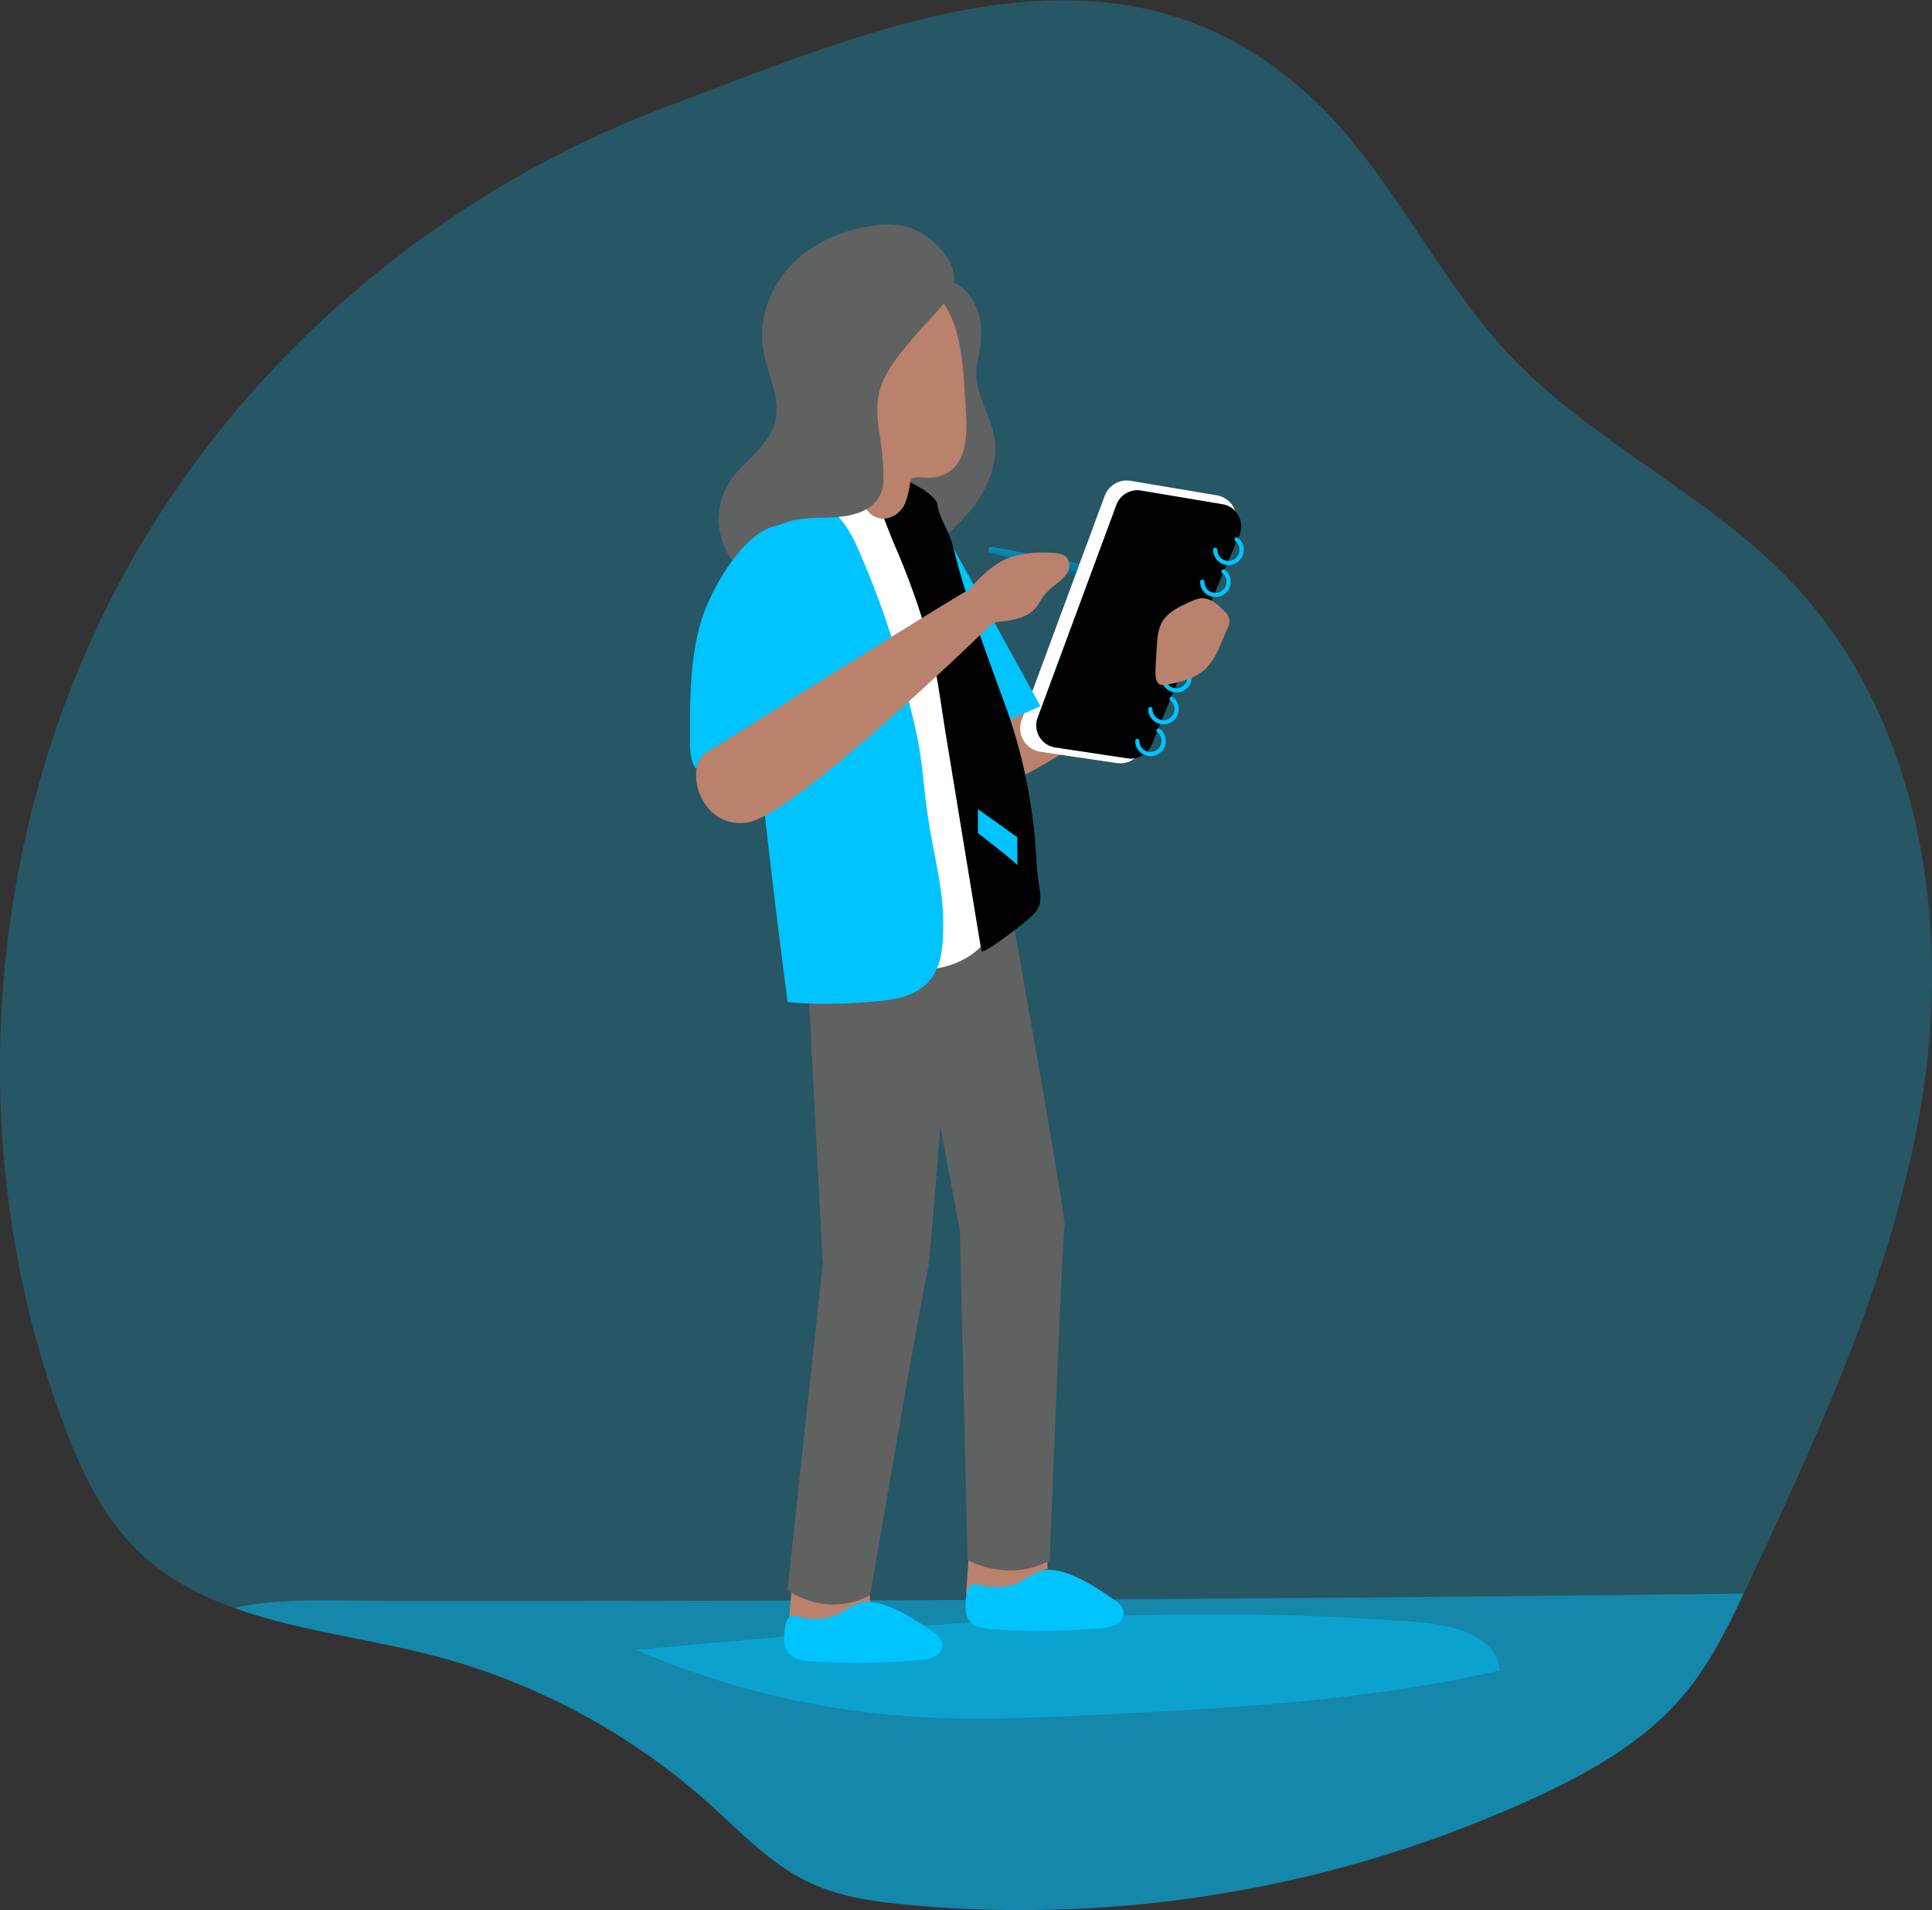 <svg width="520" height="514" fill="none" xmlns="http://www.w3.org/2000/svg"><rect width="100%" height="100%" fill="#333333" stroke="none"/><g clip-path="url(#clip0)"><path opacity=".24" d="M17.076 383.084c4.527 12.187 10.185 24.341 19.352 33.552 7.559 7.593 16.725 12.515 26.718 16.091 16.476 5.896 35.08 8.125 52.259 12.448a179.557 179.557 0 0175.423 40.138c8.612 7.718 16.703 16.443 27.16 21.32 8.125 3.836 17.223 5.069 26.163 5.929a331.217 331.217 0 00168.999-28.844c14.712-6.79 29.253-14.949 39.766-27.317 6.971-8.205 11.849-17.857 16.398-27.589.6-1.188 1.131-2.342 1.675-3.497 20.199-43.272 40.558-87.394 47.076-134.661 6.518-47.268-2.875-99.129-35.669-133.825-22.43-23.763-53.742-37.614-76.137-61.344-19.566-20.8-31.347-48.116-51.92-67.897-52.055-50.243-117.69-20.369-174.951 1.132C118.833 51.443 66.314 95.666 34.673 152.156-4.232 221.75-10.864 308.477 17.076 383.084z" fill="#00C4FF"/><path opacity=".45" d="M63.145 432.728c16.477 5.895 35.081 8.125 52.26 12.447a179.569 179.569 0 0175.424 40.139c8.611 7.717 16.703 16.442 27.159 21.319 8.125 3.836 17.223 5.07 26.163 5.93a331.22 331.22 0 00169-28.845c14.711-6.79 29.252-14.948 39.765-27.317 6.971-8.204 11.849-17.857 16.398-27.589-30.668.378-61.339.702-92.014.974-61.108.52-122.217.844-183.326.973-30.26.068-60.523.09-90.791.068-8.318-.034-28.665-1.109-40.038 1.901z" fill="#00C4FF"/><path opacity=".45" d="M382.709 436.609c8.94.736 20.291 3.961 20.947 12.912-35.556 8.08-72.165 10.184-108.637 11.938-16.307.792-32.648 1.528-48.944.487a225.402 225.402 0 01-74.745-17.959c70.501-6.405 140.55-13.183 211.379-7.378z" fill="#00C4FF"/><path d="M281.224 149.972l-14.247-2.817s-1.234-.17-.883 1.403l20.29 5.42 3.757.962 1.664-2.976-10.581-1.992z" fill="#00C4FF"/><path d="M281.224 149.972l-14.247-2.817s-1.234-.17-.883 1.403l20.29 5.42 3.757.962 1.664-2.976-10.581-1.992z" fill="url(#paint0_linear)"/><path d="M261.409 80.163c2.75 4.074 3.191 9.37 2.263 14.213a45.43 45.43 0 00-.894 5.194c-.396 6.349 3.882 12.029 4.878 18.31.961 6.088-1.302 12.334-4.855 17.37-3.554 5.036-8.329 9.053-13.048 13.047-4.527-4.73-6.077-11.553-6.201-18.105-.125-6.552 1.029-12.991 1.211-19.509a28.969 28.969 0 00-.951-9.212c-1.618-5.375-5.658-10.546-4.289-15.978.837-3.157 3.395-5.522 5.794-7.706 2.75-2.478 4.685-3.723 8.544-2.863a12.449 12.449 0 017.548 5.24z" fill="#606161"/><path d="M261.409 80.163c2.75 4.074 3.191 9.37 2.263 14.213a45.43 45.43 0 00-.894 5.194c-.396 6.349 3.882 12.029 4.878 18.31.961 6.088-1.302 12.334-4.855 17.37-3.554 5.036-8.329 9.053-13.048 13.047-4.527-4.73-6.077-11.553-6.201-18.105-.125-6.552 1.029-12.991 1.211-19.509a28.969 28.969 0 00-.951-9.212c-1.618-5.375-5.658-10.546-4.289-15.978.837-3.157 3.395-5.522 5.794-7.706 2.75-2.478 4.685-3.723 8.544-2.863a12.449 12.449 0 017.548 5.24z" fill="url(#paint1_linear)"/><path d="M260.243 195.022l56.582-20.675-3.214 9.506s-41.87 31.232-51.84 29.422c-9.97-1.811-1.528-18.253-1.528-18.253z" fill="#BA816C"/><path d="M319.066 172.967l13.218-30.939a6.339 6.339 0 00-2.157-7.663 6.334 6.334 0 00-2.63-1.084l-23.165-3.893a6.342 6.342 0 00-7.005 4.051l-22.35 60.361a6.362 6.362 0 005.013 8.487l20.608 3.055a6.348 6.348 0 006.789-3.881l11.679-28.494z" fill="#fff"/><path d="M321.092 173.34l12.527-29.331a6.014 6.014 0 00-.248-5.252 6.017 6.017 0 00-4.279-3.054l-21.965-3.689a6.029 6.029 0 00-6.643 3.847L279.3 193.098a6.015 6.015 0 00.458 5.146 6.008 6.008 0 004.284 2.888l19.543 2.931a6.029 6.029 0 006.462-3.677l11.045-27.046z" fill="#00C4FF"/><path d="M321.092 173.34l12.527-29.331a6.014 6.014 0 00-.248-5.252 6.017 6.017 0 00-4.279-3.054l-21.965-3.689a6.029 6.029 0 00-6.643 3.847L279.3 193.098a6.015 6.015 0 00.458 5.146 6.008 6.008 0 004.284 2.888l19.543 2.931a6.029 6.029 0 006.462-3.677l11.045-27.046z" fill="url(#paint2_linear)"/><path d="M313.102 182.235a3.537 3.537 0 001.657 3.005 3.546 3.546 0 004.778-.955 3.53 3.53 0 00.374-3.411 3.532 3.532 0 00-1.071-1.412M309.605 190.801a3.546 3.546 0 005.084 3.196 3.544 3.544 0 00.654-5.969M306.109 199.378a3.538 3.538 0 003.352 3.533 3.542 3.542 0 002.385-6.316" stroke="#00C4FF" stroke-width="1.14" stroke-miterlimit="10" stroke-linecap="round"/><path d="M253.205 141.282l26.853 48.772-16.771 7.242s-13.002-51.805-10.082-56.014z" fill="#00C4FF"/><path d="M213.201 425.135l-.962 13.421a13.097 13.097 0 007.718 1.799c4.096-.521 12.256-8.906 14.225-8.499l-.068-3.994M260.979 415.55l-.962 13.421a13.097 13.097 0 007.718 1.799c4.085-.521 12.255-8.906 14.224-8.498l-.079-3.995" fill="#BA816C"/><path d="M257.584 245.062s-7.186 95.575-7.989 97.148c-.804 1.573-15.391 86.964-15.391 86.964s-10.184 6.53-22.214-1.301l9.495-87.96-4.402-83.886s34.334-14.1 40.501-10.965z" fill="#606161"/><path d="M270.768 237.208s16.363 91.095 15.775 92.792c-.589 1.698-4.018 89.839-4.018 89.839s-9.189 6.19-22.123 0l-2.037-88.447-15.277-82.607s21.15-13.874 27.68-11.577z" fill="#606161"/><path d="M270.768 237.208s16.363 91.095 15.775 92.792c-.589 1.698-4.018 89.839-4.018 89.839s-9.189 6.19-22.123 0l-2.037-88.447-15.277-82.607s21.15-13.874 27.68-11.577z" fill="url(#paint3_linear)"/><path d="M257.584 245.062s-7.186 95.575-7.989 97.148c-.804 1.573-15.391 86.964-15.391 86.964s-10.184 6.53-22.214-1.301l9.495-87.96-4.402-83.886s34.334-14.1 40.501-10.965z" fill="#606161"/><path d="M257.584 245.062s-7.186 95.575-7.989 97.148c-.804 1.573-15.391 86.964-15.391 86.964s-10.184 6.53-22.214-1.301l9.495-87.96-4.402-83.886s34.334-14.1 40.501-10.965z" fill="url(#paint4_linear)"/><path d="M209.987 133.79s17.235-8.623 23.504-7.842c11.407 1.426 16.058 13.274 19.238 22.791 10.706 32.296 7.446 65.192 16.036 97.873 0 0-2.343 11.746-17.235 14.1-14.893 2.353-8.612-72.865-14.101-87.745-5.488-14.881-33.711-36.042-27.442-39.177z" fill="#fff"/><path d="M236.037 126.525s13.128 3.395 16.251 8.827c0 2.919 3.338 8.023 4.096 11.135 3.712 15.311 9.325 29.954 14.644 44.574a144.965 144.965 0 017.174 31.006c.691 5.364.623 10.943 1.505 16.25.883 5.307.227 6.405-3.824 9.822-.691.578-11.509 9.11-11.724 7.752-3.214-19.509-6.42-39.018-9.619-58.527-1.449-8.838-2.365-17.223-4.821-25.925a204.692 204.692 0 00-8.974-24.895c-.634-1.494-8.906-21.082-4.708-20.019zM212.488 136.755c4.617-3.395 8.816-2.161 12.889 2.014 3.135 3.237 5.002 7.469 6.722 11.622a226.256 226.256 0 0112.2 36.845c1.267 5.658 2.806 10.988 3.542 16.827.792 6.247 1.335 12.527 2.387 18.74 1.392 8.26 3.633 16.974 3.633 25.348 0 10.184-.781 19.588-16.454 21.161-15.673 1.573-25.417.317-25.417.317s-12.98-97.477-10.626-114.712c.555-4.028.849-8.17 3.701-11.316a67.212 67.212 0 016.846-6.461c.189-.121.381-.249.577-.385z" fill="#00C4FF"/><path d="M236.037 126.525s13.128 3.395 16.251 8.827c0 2.919 3.338 8.023 4.096 11.135 3.712 15.311 9.325 29.954 14.644 44.574a144.965 144.965 0 017.174 31.006c.691 5.364.623 10.943 1.505 16.25.883 5.307.227 6.405-3.824 9.822-.691.578-11.509 9.11-11.724 7.752-3.214-19.509-6.42-39.018-9.619-58.527-1.449-8.838-2.365-17.223-4.821-25.925a204.692 204.692 0 00-8.974-24.895c-.634-1.494-8.906-21.082-4.708-20.019z" fill="url(#paint5_linear)"/><path d="M212.488 136.755c4.617-3.395 8.816-2.161 12.889 2.014 3.135 3.237 5.002 7.469 6.722 11.622a226.256 226.256 0 0112.2 36.845c1.267 5.658 2.806 10.988 3.542 16.827.792 6.247 1.335 12.527 2.387 18.74 1.392 8.26 3.633 16.974 3.633 25.348 0 10.184-.781 19.588-16.454 21.161-15.673 1.573-25.417.317-25.417.317s-12.98-97.477-10.626-114.712c.555-4.028.849-8.17 3.701-11.316a67.212 67.212 0 016.846-6.461c.189-.121.381-.249.577-.385z" fill="url(#paint6_linear)"/><path d="M254.404 82.223c4.425 7.061 4.866 16.906 5.353 24.986.43 6.97 1.89 18.728-7.322 21.059-1.946.498-3.995.068-5.986.192a1.762 1.762 0 00-.804.181 1.901 1.901 0 00-.69 1.381 25.37 25.37 0 01-1.302 5.341c-1.38 3.248-5.375 5.477-8.724 3.395-2.875-1.754-3.678-7.016-4.527-9.947-1.788-6.326 3.723-14.484 4.64-20.923 1.573-10.966 3.134-23.504 8.623-27.42 4.9-3.45 8.329-2.093 10.739 1.755z" fill="#BA816C"/><path d="M255.638 79.145c-2.128 3.87-6.451 7.706-8.737 10.467-4.277 5.16-9.268 10.298-10.501 17.155-.804 4.459.249 9.053.837 13.512.334 2.578.515 5.174.543 7.774a11.953 11.953 0 01-.441 4.017c-1.573 4.708-6.292 6.439-10.909 6.948-3.848.43-7.763.125-11.588.758a24.141 24.141 0 00-9.858 4.111 24.141 24.141 0 00-7.117 7.964 18.845 18.845 0 01-1.742-21.829c3.7-5.873 10.705-9.687 12.448-16.386 1.742-6.699-2.184-13.138-3.214-19.848-1.279-8.17 2.014-16.691 7.785-22.632 5.772-5.941 13.795-9.348 21.988-10.445a22.01 22.01 0 018.94.305 19.32 19.32 0 017.152 4.052c2.897 2.478 5.387 5.816 5.579 9.618a8.551 8.551 0 01-1.165 4.459z" fill="#606161"/><path d="M255.638 79.145c-2.128 3.87-6.451 7.706-8.737 10.467-4.277 5.16-9.268 10.298-10.501 17.155-.804 4.459.249 9.053.837 13.512.334 2.578.515 5.174.543 7.774a11.953 11.953 0 01-.441 4.017c-1.573 4.708-6.292 6.439-10.909 6.948-3.848.43-7.763.125-11.588.758a24.141 24.141 0 00-9.858 4.111 24.141 24.141 0 00-7.117 7.964 18.845 18.845 0 01-1.742-21.829c3.7-5.873 10.705-9.687 12.448-16.386 1.742-6.699-2.184-13.138-3.214-19.848-1.279-8.17 2.014-16.691 7.785-22.632 5.772-5.941 13.795-9.348 21.988-10.445a22.01 22.01 0 018.94.305 19.32 19.32 0 017.152 4.052c2.897 2.478 5.387 5.816 5.579 9.618a8.551 8.551 0 01-1.165 4.459z" fill="url(#paint7_linear)"/><path d="M201.274 221.298c12.923-2.048 65.408-53.186 65.408-53.186s-5.85-9.053-6.903-8.838c-.633.159-25.903 15.843-45.797 28.29l-23.889 14.904a5.871 5.871 0 00-2.535 4.062c-1.313 6.315 3.61 16.375 13.716 14.768z" fill="#BA816C"/><path d="M185.691 198.552c0 2.875 0 5.885 1.607 8.306.078-.095.165-.182.26-.26a5.88 5.88 0 012.535-4.062l23.889-14.96c3.87-11.033 7.921-22.474 7.638-33.801a13.29 13.29 0 00-4.99-10.434c-12.38-9.245-25.496 15.084-28.065 24.262-2.84 9.981-2.874 20.493-2.874 30.949zM243.088 224.172l-25.553 14.7 1.788 7.536 25.768-15.775-2.003-6.461zM273.812 232.851c-.362-.792-10.604-8.679-10.604-8.679v-6.45l10.604 7.57v7.559z" fill="#00C4FF"/><path d="M272.397 149.791a31.68 31.68 0 0110.015-1.063c1.845 0 4.04.181 5.002 1.754a3.77 3.77 0 01-.328 3.949 12.807 12.807 0 01-3.01 2.885 16.955 16.955 0 00-3.305 3.26c-.701.973-1.233 2.07-2.003 2.987-2.037 2.422-5.386 3.214-8.532 3.61a10.099 10.099 0 00-4.414 1.199 3.186 3.186 0 01-1.131.623 2 2 0 01-1.053-.147c-4.153-1.483-5.816-6.734-2.953-10.004 3.247-3.723 6.903-7.457 11.712-9.053zM313.917 184.294c3.915-.803 8.08-1.743 10.864-4.617a18.466 18.466 0 003.395-5.477 130.687 130.687 0 002.15-5.013 3.567 3.567 0 00-.894-4.809c-1.63-1.72-3.644-3.508-6.009-3.395a8.272 8.272 0 00-2.761.826c-3.214 1.381-6.7 2.999-8.193 6.156a13.902 13.902 0 00-1.019 4.855 161.904 161.904 0 00-.441 7.423c-.091 2.331.169 4.628 2.908 4.051z" fill="#BA816C"/><path d="M299.907 430.532a5.123 5.123 0 012.501 3.067 3.631 3.631 0 01-2.014 3.542 10.27 10.27 0 01-4.21.996c-9.643.824-19.335.918-28.992.283-2.264-.147-4.708-.453-6.157-2.173-1.448-1.72-1.29-4.594-.928-6.993.182-1.132.51-2.512 1.607-2.909a3.614 3.614 0 012.264.204c3.261.893 6.724.702 9.868-.543 2.738-1.132 5.149-3.565 8.227-3.576 5.816-.09 13.274 4.855 17.834 8.102zM251.122 439.133a5.169 5.169 0 012.49 3.066 3.656 3.656 0 01-2.014 3.554c-1.32.618-2.754.953-4.21.984-9.643.824-19.335.919-28.993.283-2.263-.147-4.707-.453-6.156-2.173-1.448-1.72-1.29-4.594-.928-6.993.181-1.132.509-2.512 1.607-2.908a3.61 3.61 0 012.263.203c3.262.893 6.725.703 9.868-.543 2.739-1.131 5.149-3.564 8.227-3.576 5.794-.034 13.275 4.912 17.846 8.103z" fill="#00C4FF"/><path d="M299.907 430.532a5.123 5.123 0 012.501 3.067 3.631 3.631 0 01-2.014 3.542 10.27 10.27 0 01-4.21.996c-9.643.824-19.335.918-28.992.283-2.264-.147-4.708-.453-6.157-2.173-1.448-1.72-1.29-4.594-.928-6.993.182-1.132.51-2.512 1.607-2.909a3.614 3.614 0 012.264.204c3.261.893 6.724.702 9.868-.543 2.738-1.132 5.149-3.565 8.227-3.576 5.816-.09 13.274 4.855 17.834 8.102z" fill="url(#paint8_linear)"/><path d="M251.122 439.133a5.169 5.169 0 012.49 3.066 3.656 3.656 0 01-2.014 3.554c-1.32.618-2.754.953-4.21.984-9.643.824-19.335.919-28.993.283-2.263-.147-4.707-.453-6.156-2.173-1.448-1.72-1.29-4.594-.928-6.993.181-1.132.509-2.512 1.607-2.908a3.61 3.61 0 012.263.203c3.262.893 6.725.703 9.868-.543 2.739-1.131 5.149-3.564 8.227-3.576 5.794-.034 13.275 4.912 17.846 8.103z" fill="url(#paint9_linear)"/><path d="M327.089 147.958a3.543 3.543 0 105.738-2.784M323.593 156.524a3.54 3.54 0 007.062.393 3.535 3.535 0 00-1.325-3.165" stroke="#00C4FF" stroke-width="1.14" stroke-miterlimit="10" stroke-linecap="round"/></g><defs><linearGradient id="paint0_linear" x1="279.594" y1="145.31" x2="277.32" y2="160.881" gradientUnits="userSpaceOnUse"><stop stop-color="#010101" stop-opacity="0"/><stop offset=".47" stop-color="#010101" stop-opacity=".47"/><stop offset=".95" stop-color="#010101"/></linearGradient><linearGradient id="paint1_linear" x1="-7996.5" y1="8033.48" x2="-8721.49" y2="8033.48" gradientUnits="userSpaceOnUse"><stop stop-color="#010101" stop-opacity="0"/><stop offset=".47" stop-color="#010101" stop-opacity=".47"/><stop offset=".95" stop-color="#010101"/></linearGradient><linearGradient id="paint2_linear" x1="-14200.1" y1="11325.2" x2="-10854.7" y2="12287.1" gradientUnits="userSpaceOnUse"><stop stop-color="#010101" stop-opacity="0"/><stop offset=".47" stop-color="#010101" stop-opacity=".47"/><stop offset=".95" stop-color="#010101"/></linearGradient><linearGradient id="paint3_linear" x1="-11545.2" y1="56103" x2="-13214.9" y2="56103" gradientUnits="userSpaceOnUse"><stop stop-color="#010101" stop-opacity="0"/><stop offset=".47" stop-color="#010101" stop-opacity=".47"/><stop offset=".95" stop-color="#010101"/></linearGradient><linearGradient id="paint4_linear" x1="-13319.3" y1="57948.5" x2="-15156.3" y2="57948.5" gradientUnits="userSpaceOnUse"><stop stop-color="#010101" stop-opacity="0"/><stop offset=".47" stop-color="#010101" stop-opacity=".47"/><stop offset=".95" stop-color="#010101"/></linearGradient><linearGradient id="paint5_linear" x1="-13998.9" y1="23534.2" x2="-10416.1" y2="23303.3" gradientUnits="userSpaceOnUse"><stop stop-color="#010101" stop-opacity="0"/><stop offset=".47" stop-color="#010101" stop-opacity=".47"/><stop offset=".95" stop-color="#010101"/></linearGradient><linearGradient id="paint6_linear" x1="-15820.4" y1="24970.8" x2="-19777.8" y2="25330.1" gradientUnits="userSpaceOnUse"><stop stop-color="#010101" stop-opacity="0"/><stop offset=".47" stop-color="#010101" stop-opacity=".47"/><stop offset=".95" stop-color="#010101"/></linearGradient><linearGradient id="paint7_linear" x1="-18651.3" y1="9511.75" x2="-22202.3" y2="9511.75" gradientUnits="userSpaceOnUse"><stop stop-color="#010101" stop-opacity="0"/><stop offset=".47" stop-color="#010101" stop-opacity=".47"/><stop offset=".95" stop-color="#010101"/></linearGradient><linearGradient id="paint8_linear" x1="-11523.6" y1="6548.91" x2="-11511.8" y2="7189.17" gradientUnits="userSpaceOnUse"><stop stop-color="#010101" stop-opacity="0"/><stop offset=".47" stop-color="#010101" stop-opacity=".47"/><stop offset=".95" stop-color="#010101"/></linearGradient><linearGradient id="paint9_linear" x1="-13369.2" y1="6688.53" x2="-13369.2" y2="7411" gradientUnits="userSpaceOnUse"><stop stop-color="#010101" stop-opacity="0"/><stop offset=".47" stop-color="#010101" stop-opacity=".47"/><stop offset=".95" stop-color="#010101"/></linearGradient><clipPath id="clip0"><path fill="#fff" transform="matrix(-1 0 0 1 520 0)" d="M0 0h520v514H0z"/></clipPath></defs></svg>